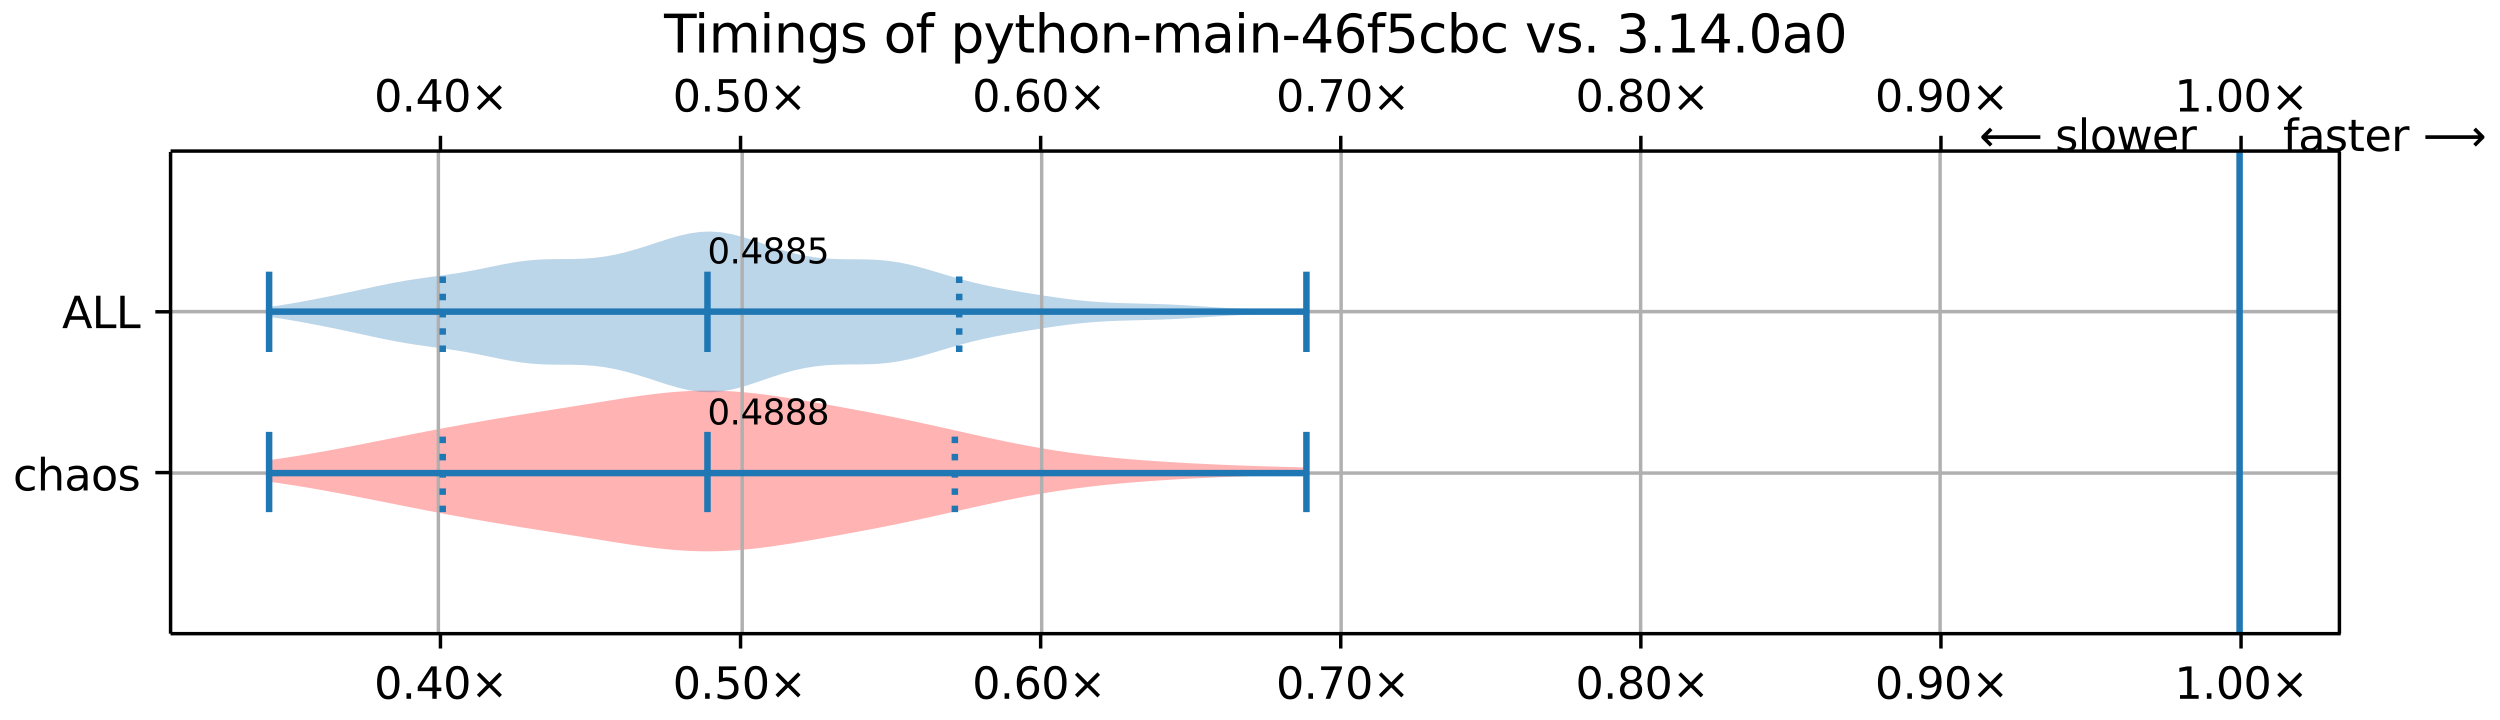 <?xml version="1.0" encoding="UTF-8"?>
<!DOCTYPE svg  PUBLIC '-//W3C//DTD SVG 1.1//EN'  'http://www.w3.org/Graphics/SVG/1.1/DTD/svg11.dtd'>
<svg width="576pt" height="166pt" version="1.1" viewBox="0 0 576 166" xmlns="http://www.w3.org/2000/svg" xmlns:xlink="http://www.w3.org/1999/xlink">
<defs>
<style type="text/css">*{stroke-linejoin: round; stroke-linecap: butt}</style>
</defs>
<path d="m0 166h576v-166h-576z" fill="#fff"/>
<path d="m39.3 146h500v-111h-500z" fill="#fff"/>
<path d="m62 106v4.99l2.42 0.34 2.42 0.363 2.42 0.385 2.42 0.405 2.42 0.424 2.42 0.44 2.42 0.453 2.42 0.464 2.42 0.473 2.42 0.479 12.1 2.4 4.83 0.923 4.83 0.886 4.83 0.845 7.25 1.2 9.66 1.54 2.42 0.387 2.42 0.389 7.25 1.17 2.42 0.374 2.42 0.357 2.42 0.332 2.42 0.298 2.42 0.255 2.42 0.205 2.42 0.147 2.42 0.084 2.42 0.018 2.42-0.049 2.42-0.114 2.42-0.176 2.42-0.233 2.42-0.282 2.42-0.324 2.42-0.357 2.42-0.383 2.42-0.402 4.83-0.842 7.25-1.32 4.83-0.92 2.42-0.476 2.42-0.489 2.42-0.502 4.83-1.04 9.66-2.17 2.42-0.536 2.42-0.525 2.42-0.509 2.42-0.49 2.42-0.467 2.42-0.442 2.42-0.416 2.42-0.388 2.42-0.359 2.42-0.331 2.42-0.304 2.42-0.278 2.42-0.254 2.42-0.232 2.42-0.212 2.42-0.194 2.42-0.178 2.42-0.164 2.42-0.152 2.42-0.141 2.42-0.131 2.42-0.121 2.42-0.113 2.42-0.105 2.42-0.097 2.42-0.09 2.42-0.084 2.42-0.078 2.42-0.073 2.42-0.069 2.42-0.066 2.42-0.063v-1.56l-2.42-0.063-2.42-0.066-2.42-0.069-2.42-0.073-2.42-0.078-2.42-0.084-2.42-0.09-2.42-0.097-2.42-0.105-2.42-0.113-2.42-0.121-2.42-0.131-2.42-0.141-2.42-0.152-2.42-0.164-2.42-0.178-2.42-0.194-2.42-0.212-2.42-0.232-2.42-0.254-2.42-0.278-2.42-0.304-2.42-0.331-2.42-0.359-2.42-0.388-2.42-0.416-2.42-0.442-2.42-0.467-2.42-0.49-2.42-0.509-2.42-0.525-2.42-0.536-2.42-0.542-7.25-1.62-4.83-1.04-2.42-0.502-2.42-0.489-4.83-0.941-7.25-1.34-4.83-0.859-2.42-0.416-2.42-0.402-2.42-0.383-2.42-0.357-2.42-0.324-2.42-0.282-2.42-0.233-2.42-0.176-2.42-0.114-2.42-0.049-2.42 0.018-2.42 0.084-2.42 0.147-2.42 0.205-2.42 0.255-2.42 0.298-2.42 0.332-2.42 0.357-14.5 2.32-12.1 1.93-4.83 0.807-4.83 0.845-4.83 0.886-7.25 1.39-9.66 1.92-2.42 0.479-2.42 0.473-2.42 0.464-2.42 0.453-2.42 0.44-2.42 0.424-2.42 0.405-2.42 0.385-2.42 0.363-2.42 0.34z" clip-path="url(#b)" fill="#f00" fill-opacity=".3"/>
<path d="m62 70.7v2.3l2.42 0.35 2.42 0.392 2.42 0.424 2.42 0.449 2.42 0.468 2.42 0.486 2.42 0.503 2.42 0.518 4.83 1.05 2.42 0.506 2.42 0.473 2.42 0.43 2.42 0.384 2.42 0.347 2.42 0.328 2.42 0.334 2.42 0.365 2.42 0.413 2.42 0.462 2.42 0.497 2.42 0.499 2.42 0.459 2.42 0.378 2.42 0.27 2.42 0.157 2.42 0.066 2.42 0.016 2.42 0.021 2.42 0.08 2.42 0.183 2.42 0.312 2.42 0.449 2.42 0.578 2.42 0.685 2.42 0.761 2.42 0.795 2.42 0.777 2.42 0.699 2.42 0.556 2.42 0.352 2.42 0.103 2.42-0.163 2.42-0.414 2.42-0.62 2.42-0.761 2.42-0.828 2.42-0.826 2.42-0.766 2.42-0.663 2.42-0.533 2.42-0.39 2.42-0.251 2.42-0.132 2.42-0.047 2.42-0.012 2.42-0.033 2.42-0.108 2.42-0.227 2.42-0.367 2.42-0.504 2.42-0.618 2.42-0.693 2.42-0.725 2.42-0.718 2.42-0.682 2.42-0.628 2.42-0.569 2.42-0.513 2.42-0.466 2.42-0.431 2.42-0.407 2.42-0.39 2.42-0.375 2.42-0.355 2.42-0.326 2.42-0.285 2.42-0.236 2.42-0.185 2.42-0.136 2.42-0.097 2.42-0.071 4.83-0.121 2.42-0.075 2.42-0.097 2.42-0.123 2.42-0.146 4.83-0.326 2.42-0.153 2.42-0.13 2.42-0.101 2.42-0.073 2.42-0.052 7.25-0.136 2.42-0.06v-0.75l-9.66-0.196-2.42-0.052-2.42-0.073-2.42-0.101-2.42-0.13-2.42-0.153-4.83-0.326-2.42-0.146-2.42-0.123-2.42-0.097-2.42-0.075-4.83-0.121-2.42-0.071-2.42-0.097-2.42-0.136-2.42-0.185-2.42-0.236-2.42-0.285-2.42-0.326-2.42-0.355-2.42-0.375-2.42-0.39-2.42-0.407-2.42-0.431-2.42-0.466-2.42-0.513-2.42-0.569-2.42-0.628-2.42-0.682-2.42-0.718-2.42-0.725-2.42-0.693-2.42-0.618-2.42-0.504-2.42-0.367-2.42-0.227-2.42-0.108-2.42-0.033-2.42-0.012-2.42-0.047-2.42-0.132-2.42-0.251-2.42-0.39-2.42-0.533-2.42-0.663-2.42-0.766-2.42-0.826-2.42-0.828-2.42-0.761-2.42-0.62-2.42-0.414-2.42-0.163-2.42 0.103-2.42 0.352-2.42 0.556-2.42 0.699-2.42 0.777-2.42 0.795-2.42 0.761-2.42 0.685-2.42 0.578-2.42 0.449-2.42 0.312-2.42 0.183-2.42 0.08-2.42 0.021-2.42 0.016-2.42 0.066-2.42 0.157-2.42 0.27-2.42 0.378-2.42 0.459-2.42 0.499-2.42 0.497-2.42 0.462-2.42 0.413-2.42 0.365-2.42 0.334-2.42 0.328-2.42 0.347-2.42 0.384-2.42 0.43-2.42 0.473-2.42 0.506-4.83 1.05-2.42 0.518-2.42 0.503-2.42 0.486-2.42 0.468-2.42 0.449-2.42 0.424-2.42 0.392-2.42 0.35z" clip-path="url(#b)" fill="#1f77b4" fill-opacity=".3"/>
<path d="m101 146v-111" clip-path="url(#b)" fill="none" stroke="#b0b0b0" stroke-linecap="square" stroke-width=".8"/>
<defs>
<path id="e" d="m0 0v3.5" stroke="#000" stroke-width=".8"/>
</defs>
<use x="101.48" y="145.922" stroke="#000000" stroke-width=".8" xlink:href="#e"/>
<defs>
<path id="f" d="m0 0v-3.5" stroke="#000" stroke-width=".8"/>
</defs>
<use x="101.48" y="34.796" stroke="#000000" stroke-width=".8" xlink:href="#f"/>
<g transform="translate(86.2 161) scale(.1 -.1)">
<defs>
<path id="a" transform="scale(.016)" d="m2034 4250q-487 0-733-480-245-479-245-1442 0-959 245-1439 246-480 733-480 491 0 736 480 246 480 246 1439 0 963-246 1442-245 480-736 480zm0 500q785 0 1199-621 414-620 414-1801 0-1178-414-1799-414-620-1199-620-784 0-1198 620-414 621-414 1799 0 1181 414 1801 414 621 1198 621z"/>
<path id="c" transform="scale(.016)" d="m684 794h660v-794h-660v794z"/>
<path id="h" transform="scale(.016)" d="m2419 4116-1594-2491h1594v2491zm-166 550h794v-3041h666v-525h-666v-1100h-628v1100h-2106v609l1940 2957z"/>
<path id="d" transform="scale(.016)" d="m4488 3438-1429-1435 1429-1428-372-378-1435 1434-1434-1434-369 378 1425 1428-1425 1435 369 378 1434-1435 1435 1435 372-378z"/>
</defs>
<use xlink:href="#a"/>
<use x="63.623" xlink:href="#c"/>
<use x="95.41" xlink:href="#h"/>
<use x="159.033" xlink:href="#a"/>
<use x="222.656" xlink:href="#d"/>
</g>
<g transform="translate(86.2 25.7) scale(.1 -.1)">
<use xlink:href="#a"/>
<use x="63.623" xlink:href="#c"/>
<use x="95.41" xlink:href="#h"/>
<use x="159.033" xlink:href="#a"/>
<use x="222.656" xlink:href="#d"/>
</g>
<path d="m171 146v-111" clip-path="url(#b)" fill="none" stroke="#b0b0b0" stroke-linecap="square" stroke-width=".8"/>
<use x="170.623" y="145.922" stroke="#000000" stroke-width=".8" xlink:href="#e"/>
<use x="170.623" y="34.796" stroke="#000000" stroke-width=".8" xlink:href="#f"/>
<g transform="translate(155 161) scale(.1 -.1)">
<defs>
<path id="l" transform="scale(.016)" d="m691 4666h2478v-532h-1900v-1143q137 47 274 70 138 23 276 23 781 0 1237-428 457-428 457-1159 0-753-469-1171-469-417-1322-417-294 0-599 50-304 50-629 150v635q281-153 581-228t634-75q541 0 856 284 316 284 316 772 0 487-316 771-315 285-856 285-253 0-505-56-251-56-513-175v2344z"/>
</defs>
<use xlink:href="#a"/>
<use x="63.623" xlink:href="#c"/>
<use x="95.41" xlink:href="#l"/>
<use x="159.033" xlink:href="#a"/>
<use x="222.656" xlink:href="#d"/>
</g>
<g transform="translate(155 25.7) scale(.1 -.1)">
<use xlink:href="#a"/>
<use x="63.623" xlink:href="#c"/>
<use x="95.41" xlink:href="#l"/>
<use x="159.033" xlink:href="#a"/>
<use x="222.656" xlink:href="#d"/>
</g>
<path d="m240 146v-111" clip-path="url(#b)" fill="none" stroke="#b0b0b0" stroke-linecap="square" stroke-width=".8"/>
<use x="239.766" y="145.922" stroke="#000000" stroke-width=".8" xlink:href="#e"/>
<use x="239.766" y="34.796" stroke="#000000" stroke-width=".8" xlink:href="#f"/>
<g transform="translate(224 161) scale(.1 -.1)">
<defs>
<path id="q" transform="scale(.016)" d="m2113 2584q-425 0-674-291-248-290-248-796 0-503 248-796 249-292 674-292t673 292q248 293 248 796 0 506-248 796-248 291-673 291zm1253 1979v-575q-238 112-480 171-242 60-480 60-625 0-955-422-329-422-376-1275 184 272 462 417 279 145 613 145 703 0 1111-427 408-426 408-1160 0-719-425-1154-425-434-1131-434-810 0-1238 620-428 621-428 1799 0 1106 525 1764t1409 658q238 0 480-47t505-140z"/>
</defs>
<use xlink:href="#a"/>
<use x="63.623" xlink:href="#c"/>
<use x="95.41" xlink:href="#q"/>
<use x="159.033" xlink:href="#a"/>
<use x="222.656" xlink:href="#d"/>
</g>
<g transform="translate(224 25.7) scale(.1 -.1)">
<use xlink:href="#a"/>
<use x="63.623" xlink:href="#c"/>
<use x="95.41" xlink:href="#q"/>
<use x="159.033" xlink:href="#a"/>
<use x="222.656" xlink:href="#d"/>
</g>
<path d="m309 146v-111" clip-path="url(#b)" fill="none" stroke="#b0b0b0" stroke-linecap="square" stroke-width=".8"/>
<use x="308.909" y="145.922" stroke="#000000" stroke-width=".8" xlink:href="#e"/>
<use x="308.909" y="34.796" stroke="#000000" stroke-width=".8" xlink:href="#f"/>
<g transform="translate(294 161) scale(.1 -.1)">
<defs>
<path id="aa" transform="scale(.016)" d="m525 4666h3e3v-269l-1694-4397h-659l1594 4134h-2241v532z"/>
</defs>
<use xlink:href="#a"/>
<use x="63.623" xlink:href="#c"/>
<use x="95.41" xlink:href="#aa"/>
<use x="159.033" xlink:href="#a"/>
<use x="222.656" xlink:href="#d"/>
</g>
<g transform="translate(294 25.7) scale(.1 -.1)">
<use xlink:href="#a"/>
<use x="63.623" xlink:href="#c"/>
<use x="95.41" xlink:href="#aa"/>
<use x="159.033" xlink:href="#a"/>
<use x="222.656" xlink:href="#d"/>
</g>
<path d="m378 146v-111" clip-path="url(#b)" fill="none" stroke="#b0b0b0" stroke-linecap="square" stroke-width=".8"/>
<use x="378.052" y="145.922" stroke="#000000" stroke-width=".8" xlink:href="#e"/>
<use x="378.052" y="34.796" stroke="#000000" stroke-width=".8" xlink:href="#f"/>
<g transform="translate(363 161) scale(.1 -.1)">
<defs>
<path id="g" transform="scale(.016)" d="m2034 2216q-450 0-708-241-257-241-257-662 0-422 257-663 258-241 708-241t709 242q260 243 260 662 0 421-258 662-257 241-711 241zm-631 268q-406 100-633 378-226 279-226 679 0 559 398 884 399 325 1092 325 697 0 1094-325t397-884q0-400-227-679-226-278-629-378 456-106 710-416 255-309 255-755 0-679-414-1042-414-362-1186-362-771 0-1186 362-414 363-414 1042 0 446 256 755 257 310 713 416zm-231 997q0-362 226-565 227-203 636-203 407 0 636 203 230 203 230 565 0 363-230 566-229 203-636 203-409 0-636-203-226-203-226-566z"/>
</defs>
<use xlink:href="#a"/>
<use x="63.623" xlink:href="#c"/>
<use x="95.41" xlink:href="#g"/>
<use x="159.033" xlink:href="#a"/>
<use x="222.656" xlink:href="#d"/>
</g>
<g transform="translate(363 25.7) scale(.1 -.1)">
<use xlink:href="#a"/>
<use x="63.623" xlink:href="#c"/>
<use x="95.41" xlink:href="#g"/>
<use x="159.033" xlink:href="#a"/>
<use x="222.656" xlink:href="#d"/>
</g>
<path d="m447 146v-111" clip-path="url(#b)" fill="none" stroke="#b0b0b0" stroke-linecap="square" stroke-width=".8"/>
<use x="447.195" y="145.922" stroke="#000000" stroke-width=".8" xlink:href="#e"/>
<use x="447.195" y="34.796" stroke="#000000" stroke-width=".8" xlink:href="#f"/>
<g transform="translate(432 161) scale(.1 -.1)">
<defs>
<path id="z" transform="scale(.016)" d="m703 97v575q238-113 481-172 244-59 479-59 625 0 954 420 330 420 377 1277-181-269-460-413-278-144-615-144-700 0-1108 423-408 424-408 1159 0 718 425 1152 425 435 1131 435 810 0 1236-621 427-620 427-1801 0-1103-524-1761-523-658-1407-658-238 0-482 47-243 47-506 141zm1256 1978q425 0 673 290 249 291 249 798 0 503-249 795-248 292-673 292t-673-292-248-795q0-507 248-798 248-290 673-290z"/>
</defs>
<use xlink:href="#a"/>
<use x="63.623" xlink:href="#c"/>
<use x="95.41" xlink:href="#z"/>
<use x="159.033" xlink:href="#a"/>
<use x="222.656" xlink:href="#d"/>
</g>
<g transform="translate(432 25.7) scale(.1 -.1)">
<use xlink:href="#a"/>
<use x="63.623" xlink:href="#c"/>
<use x="95.41" xlink:href="#z"/>
<use x="159.033" xlink:href="#a"/>
<use x="222.656" xlink:href="#d"/>
</g>
<path d="m516 146v-111" clip-path="url(#b)" fill="none" stroke="#b0b0b0" stroke-linecap="square" stroke-width=".8"/>
<use x="516.338" y="145.922" stroke="#000000" stroke-width=".8" xlink:href="#e"/>
<use x="516.338" y="34.796" stroke="#000000" stroke-width=".8" xlink:href="#f"/>
<g transform="translate(501 161) scale(.1 -.1)">
<defs>
<path id="r" transform="scale(.016)" d="m794 531h1031v3560l-1122-225v575l1116 225h631v-4135h1031v-531h-2687v531z"/>
</defs>
<use xlink:href="#r"/>
<use x="63.623" xlink:href="#c"/>
<use x="95.41" xlink:href="#a"/>
<use x="159.033" xlink:href="#a"/>
<use x="222.656" xlink:href="#d"/>
</g>
<g transform="translate(501 25.7) scale(.1 -.1)">
<use xlink:href="#r"/>
<use x="63.623" xlink:href="#c"/>
<use x="95.41" xlink:href="#a"/>
<use x="159.033" xlink:href="#a"/>
<use x="222.656" xlink:href="#d"/>
</g>
<path d="m39.3 109h500" clip-path="url(#b)" fill="none" stroke="#b0b0b0" stroke-linecap="square" stroke-width=".8"/>
<defs>
<path id="s" d="m0 0h-3.5" stroke="#000" stroke-width=".8"/>
</defs>
<use x="39.292" y="108.88" stroke="#000000" stroke-width=".8" xlink:href="#s"/>
<g transform="translate(3 113) scale(.1 -.1)">
<defs>
<path id="p" transform="scale(.016)" d="m3122 3366v-538q-244 135-489 202t-495 67q-560 0-870-355-309-354-309-995t309-996q310-354 870-354 250 0 495 67t489 202v-532q-241-112-499-168-257-57-548-57-791 0-1257 497-465 497-465 1341 0 856 470 1346 471 491 1290 491 265 0 518-55 253-54 491-163z"/>
<path id="w" transform="scale(.016)" d="m3513 2113v-2113h-575v2094q0 497-194 743-194 247-581 247-466 0-735-297-269-296-269-809v-1978h-578v4863h578v-1907q207 316 486 472 280 156 646 156 603 0 912-373 310-373 310-1098z"/>
<path id="k" transform="scale(.016)" d="m2194 1759q-697 0-966-159t-269-544q0-306 202-486 202-179 548-179 479 0 768 339t289 901v128h-572zm1147 238v-2e3h-575v531q-197-318-491-470t-719-152q-537 0-855 302-317 302-317 808 0 590 395 890 396 300 1180 300h807v57q0 397-261 614t-733 217q-300 0-585-72-284-72-546-216v532q315 122 612 182 297 61 578 61 760 0 1135-394 375-393 375-1193z"/>
<path id="j" transform="scale(.016)" d="m1959 3097q-462 0-731-361t-269-989 267-989q268-361 733-361 460 0 728 362 269 363 269 988 0 622-269 986-268 364-728 364zm0 487q750 0 1178-488 429-487 429-1349 0-859-429-1349-428-489-1178-489-753 0-1180 489-426 490-426 1349 0 862 426 1349 427 488 1180 488z"/>
<path id="i" transform="scale(.016)" d="m2834 3397v-544q-243 125-506 187-262 63-544 63-428 0-642-131t-214-394q0-200 153-314t616-217l197-44q612-131 870-370t258-667q0-488-386-773-386-284-1061-284-281 0-586 55t-642 164v594q319-166 628-249 309-82 613-82 406 0 624 139 219 139 219 392 0 234-158 359-157 125-692 241l-200 47q-534 112-772 345-237 233-237 639 0 494 350 762 350 269 994 269 318 0 599-47 282-46 519-140z"/>
</defs>
<use xlink:href="#p"/>
<use x="54.98" xlink:href="#w"/>
<use x="118.359" xlink:href="#k"/>
<use x="179.639" xlink:href="#j"/>
<use x="240.82" xlink:href="#i"/>
</g>
<path d="m39.3 71.8h500" clip-path="url(#b)" fill="none" stroke="#b0b0b0" stroke-linecap="square" stroke-width=".8"/>
<use x="39.292" y="71.838" stroke="#000000" stroke-width=".8" xlink:href="#s"/>
<g transform="translate(14.3 75.6) scale(.1 -.1)">
<defs>
<path id="ak" transform="scale(.016)" d="m2188 4044-857-2322h1716l-859 2322zm-357 622h716l1778-4666h-656l-425 1197h-2103l-425-1197h-666l1781 4666z"/>
<path id="y" transform="scale(.016)" d="m628 4666h631v-4135h2272v-531h-2903v4666z"/>
</defs>
<use xlink:href="#ak"/>
<use x="68.408" xlink:href="#y"/>
<use x="124.121" xlink:href="#y"/>
</g>
<path d="m516 146v-111" clip-path="url(#b)" fill="none" stroke="#1f77b4" stroke-linecap="square" stroke-width="1.5"/>
<g fill="none" stroke="#1f77b4" stroke-width="1.5">
<path d="m163 118v-18.5" clip-path="url(#b)"/>
<path d="m163 81.1v-18.5" clip-path="url(#b)"/>
</g>
<g fill="none" stroke="#1f77b4" stroke-width="1.5">
<path d="m301 118v-18.5" clip-path="url(#b)"/>
<path d="m301 81.1v-18.5" clip-path="url(#b)"/>
</g>
<g fill="none" stroke="#1f77b4" stroke-width="1.5">
<path d="m62 118v-18.5" clip-path="url(#b)"/>
<path d="m62 81.1v-18.5" clip-path="url(#b)"/>
</g>
<g fill="none" stroke="#1f77b4" stroke-width="1.5">
<path d="m62 109h239" clip-path="url(#b)"/>
<path d="m62 71.8h239" clip-path="url(#b)"/>
</g>
<g fill="none" stroke="#1f77b4" stroke-dasharray="1.5,2.475" stroke-width="1.5">
<path d="m102 118v-18.5" clip-path="url(#b)"/>
<path d="m220 118v-18.5" clip-path="url(#b)"/>
<path d="m102 81.1v-18.5" clip-path="url(#b)"/>
<path d="m221 81.1v-18.5" clip-path="url(#b)"/>
</g>
<path d="m39.3 146v-111" fill="none" stroke="#000" stroke-linecap="square" stroke-width=".8"/>
<path d="m539 146v-111" fill="none" stroke="#000" stroke-linecap="square" stroke-width=".8"/>
<path d="m39.3 146h500" fill="none" stroke="#000" stroke-linecap="square" stroke-width=".8"/>
<path d="m39.3 34.8h500" fill="none" stroke="#000" stroke-linecap="square" stroke-width=".8"/>
<g transform="translate(163 97.8) scale(.08 -.08)">
<use xlink:href="#a"/>
<use x="63.623" xlink:href="#c"/>
<use x="95.41" xlink:href="#h"/>
<use x="159.033" xlink:href="#g"/>
<use x="222.656" xlink:href="#g"/>
<use x="286.279" xlink:href="#g"/>
</g>
<g transform="translate(163 60.7) scale(.08 -.08)">
<use xlink:href="#a"/>
<use x="63.623" xlink:href="#c"/>
<use x="95.41" xlink:href="#h"/>
<use x="159.033" xlink:href="#g"/>
<use x="222.656" xlink:href="#g"/>
<use x="286.279" xlink:href="#l"/>
</g>
<g transform="translate(526 34.8) scale(.1 -.1)">
<defs>
<path id="o" transform="scale(.016)" d="m2375 4863v-479h-550q-309 0-430-125-120-125-120-450v-309h947v-447h-947v-3053h-578v3053h-550v447h550v244q0 584 272 851 272 268 862 268h544z"/>
<path id="t" transform="scale(.016)" d="m1172 4494v-994h1184v-447h-1184v-1900q0-428 117-550t477-122h590v-481h-590q-666 0-919 248-253 249-253 905v1900h-422v447h422v994h578z"/>
<path id="x" transform="scale(.016)" d="m3597 1894v-281h-2644q38-594 358-905t892-311q331 0 642 81t618 244v-544q-310-131-635-200t-659-69q-838 0-1327 487-489 488-489 1320 0 859 464 1363 464 505 1252 505 706 0 1117-455 411-454 411-1235zm-575 169q-6 471-264 752-258 282-683 282-481 0-770-272t-333-766l2050 4z"/>
<path id="u" transform="scale(.016)" d="m2631 2963q-97 56-211 82-114 27-251 27-488 0-749-317t-261-911v-1844h-578v3500h578v-544q182 319 472 473 291 155 707 155 59 0 131-8 72-7 159-23l3-590z"/>
<path id="am" transform="scale(.016)" d="m8863 2147v-281l-1229-1228-375 375 729 728h-7622v531h7622l-729 728 375 375 1229-1228z"/>
</defs>
<use xlink:href="#o"/>
<use x="35.205" xlink:href="#k"/>
<use x="96.484" xlink:href="#i"/>
<use x="148.584" xlink:href="#t"/>
<use x="187.793" xlink:href="#x"/>
<use x="249.316" xlink:href="#u"/>
<use x="290.43" xlink:href="#DejaVuSans-20"/>
<use x="322.217" xlink:href="#am"/>
</g>
<g transform="translate(456 34.8) scale(.1 -.1)">
<defs>
<path id="an" transform="scale(.016)" d="m313 1866v281l1228 1228 375-375-728-728h7621v-531h-7621l728-728-375-375-1228 1228z"/>
<path id="ag" transform="scale(.016)" d="m603 4863h575v-4863h-575v4863z"/>
<path id="ad" transform="scale(.016)" d="m269 3500h575l719-2731 715 2731h678l719-2731 716 2731h575l-916-3500h-678l-753 2869-756-2869h-679l-915 3500z"/>
</defs>
<use xlink:href="#an"/>
<use x="143.359" xlink:href="#DejaVuSans-20"/>
<use x="175.146" xlink:href="#i"/>
<use x="227.246" xlink:href="#ag"/>
<use x="255.029" xlink:href="#j"/>
<use x="316.211" xlink:href="#ad"/>
<use x="397.998" xlink:href="#x"/>
<use x="459.521" xlink:href="#u"/>
</g>
<g transform="translate(153 12.1) scale(.12 -.12)">
<defs>
<path id="aj" transform="scale(.016)" d="m-19 4666h3947v-532h-1656v-4134h-634v4134h-1657v532z"/>
<path id="n" transform="scale(.016)" d="m603 3500h575v-3500h-575v3500zm0 1363h575v-729h-575v729z"/>
<path id="v" transform="scale(.016)" d="m3328 2828q216 388 516 572t706 184q547 0 844-383 297-382 297-1088v-2113h-578v2094q0 503-179 746-178 244-543 244-447 0-707-297-259-296-259-809v-1978h-578v2094q0 506-178 748t-550 242q-441 0-701-298-259-298-259-808v-1978h-578v3500h578v-544q197 322 472 475t653 153q382 0 649-194 267-193 395-562z"/>
<path id="m" transform="scale(.016)" d="m3513 2113v-2113h-575v2094q0 497-194 743-194 247-581 247-466 0-735-297-269-296-269-809v-1978h-578v3500h578v-544q207 316 486 472 280 156 646 156 603 0 912-373 310-373 310-1098z"/>
<path id="ah" transform="scale(.016)" d="m2906 1791q0 625-258 968-257 344-723 344-462 0-720-344-258-343-258-968 0-622 258-966t720-344q466 0 723 344 258 344 258 966zm575-1357q0-893-397-1329-396-436-1215-436-303 0-572 45t-522 139v559q253-137 500-202 247-66 503-66 566 0 847 295t281 892v285q-178-310-456-463t-666-153q-643 0-1037 490-394 491-394 1301 0 812 394 1302 394 491 1037 491 388 0 666-153t456-462v531h575v-3066z"/>
<path id="af" transform="scale(.016)" d="m1159 525v-1856h-578v4831h578v-531q182 312 458 463 277 152 661 152 638 0 1036-506 399-506 399-1331t-399-1332q-398-506-1036-506-384 0-661 152-276 152-458 464zm1957 1222q0 634-261 995t-717 361q-457 0-718-361t-261-995 261-995 718-361q456 0 717 361t261 995z"/>
<path id="ac" transform="scale(.016)" d="m2059-325q-243-625-475-815-231-191-618-191h-460v481h338q237 0 368 113 132 112 291 531l103 262-1415 3444h609l1094-2737 1094 2737h609l-1538-3825z"/>
<path id="ab" transform="scale(.016)" d="m313 2009h1684v-512h-1684v512z"/>
<path id="ai" transform="scale(.016)" d="m3116 1747q0 634-261 995t-717 361q-457 0-718-361t-261-995 261-995 718-361q456 0 717 361t261 995zm-1957 1222q182 312 458 463 277 152 661 152 638 0 1036-506 399-506 399-1331t-399-1332q-398-506-1036-506-384 0-661 152-276 152-458 464v-525h-578v4863h578v-1894z"/>
<path id="ae" transform="scale(.016)" d="m191 3500h609l1094-2937 1094 2937h609l-1313-3500h-781l-1312 3500z"/>
<path id="al" transform="scale(.016)" d="m2597 2516q453-97 707-404 255-306 255-756 0-690-475-1069-475-378-1350-378-293 0-604 58t-642 174v609q262-153 574-231 313-78 654-78 593 0 904 234t311 681q0 413-289 645-289 233-804 233h-544v519h569q465 0 712 186t247 536q0 359-255 551-254 193-729 193-260 0-557-57-297-56-653-174v562q360 100 674 150t592 50q719 0 1137-327 419-326 419-882 0-388-222-655t-631-370z"/>
</defs>
<use xlink:href="#aj"/>
<use x="57.959" xlink:href="#n"/>
<use x="85.742" xlink:href="#v"/>
<use x="183.154" xlink:href="#n"/>
<use x="210.938" xlink:href="#m"/>
<use x="274.316" xlink:href="#ah"/>
<use x="337.793" xlink:href="#i"/>
<use x="389.893" xlink:href="#DejaVuSans-20"/>
<use x="421.68" xlink:href="#j"/>
<use x="482.861" xlink:href="#o"/>
<use x="518.066" xlink:href="#DejaVuSans-20"/>
<use x="549.854" xlink:href="#af"/>
<use x="613.33" xlink:href="#ac"/>
<use x="672.51" xlink:href="#t"/>
<use x="711.719" xlink:href="#w"/>
<use x="775.098" xlink:href="#j"/>
<use x="836.279" xlink:href="#m"/>
<use x="899.658" xlink:href="#ab"/>
<use x="935.742" xlink:href="#v"/>
<use x="1033.154" xlink:href="#k"/>
<use x="1094.434" xlink:href="#n"/>
<use x="1122.217" xlink:href="#m"/>
<use x="1185.596" xlink:href="#ab"/>
<use x="1221.68" xlink:href="#h"/>
<use x="1285.303" xlink:href="#q"/>
<use x="1348.926" xlink:href="#o"/>
<use x="1384.131" xlink:href="#l"/>
<use x="1447.754" xlink:href="#p"/>
<use x="1502.734" xlink:href="#ai"/>
<use x="1566.211" xlink:href="#p"/>
<use x="1621.191" xlink:href="#DejaVuSans-20"/>
<use x="1652.979" xlink:href="#ae"/>
<use x="1712.158" xlink:href="#i"/>
<use x="1764.258" xlink:href="#c"/>
<use x="1796.045" xlink:href="#DejaVuSans-20"/>
<use x="1827.832" xlink:href="#al"/>
<use x="1891.455" xlink:href="#c"/>
<use x="1923.242" xlink:href="#r"/>
<use x="1986.865" xlink:href="#h"/>
<use x="2050.488" xlink:href="#c"/>
<use x="2082.275" xlink:href="#a"/>
<use x="2145.898" xlink:href="#k"/>
<use x="2207.178" xlink:href="#a"/>
</g>
<defs>
<clipPath id="b">
<rect x="39.3" y="34.8" width="500" height="111"/>
</clipPath>
</defs>
</svg>
